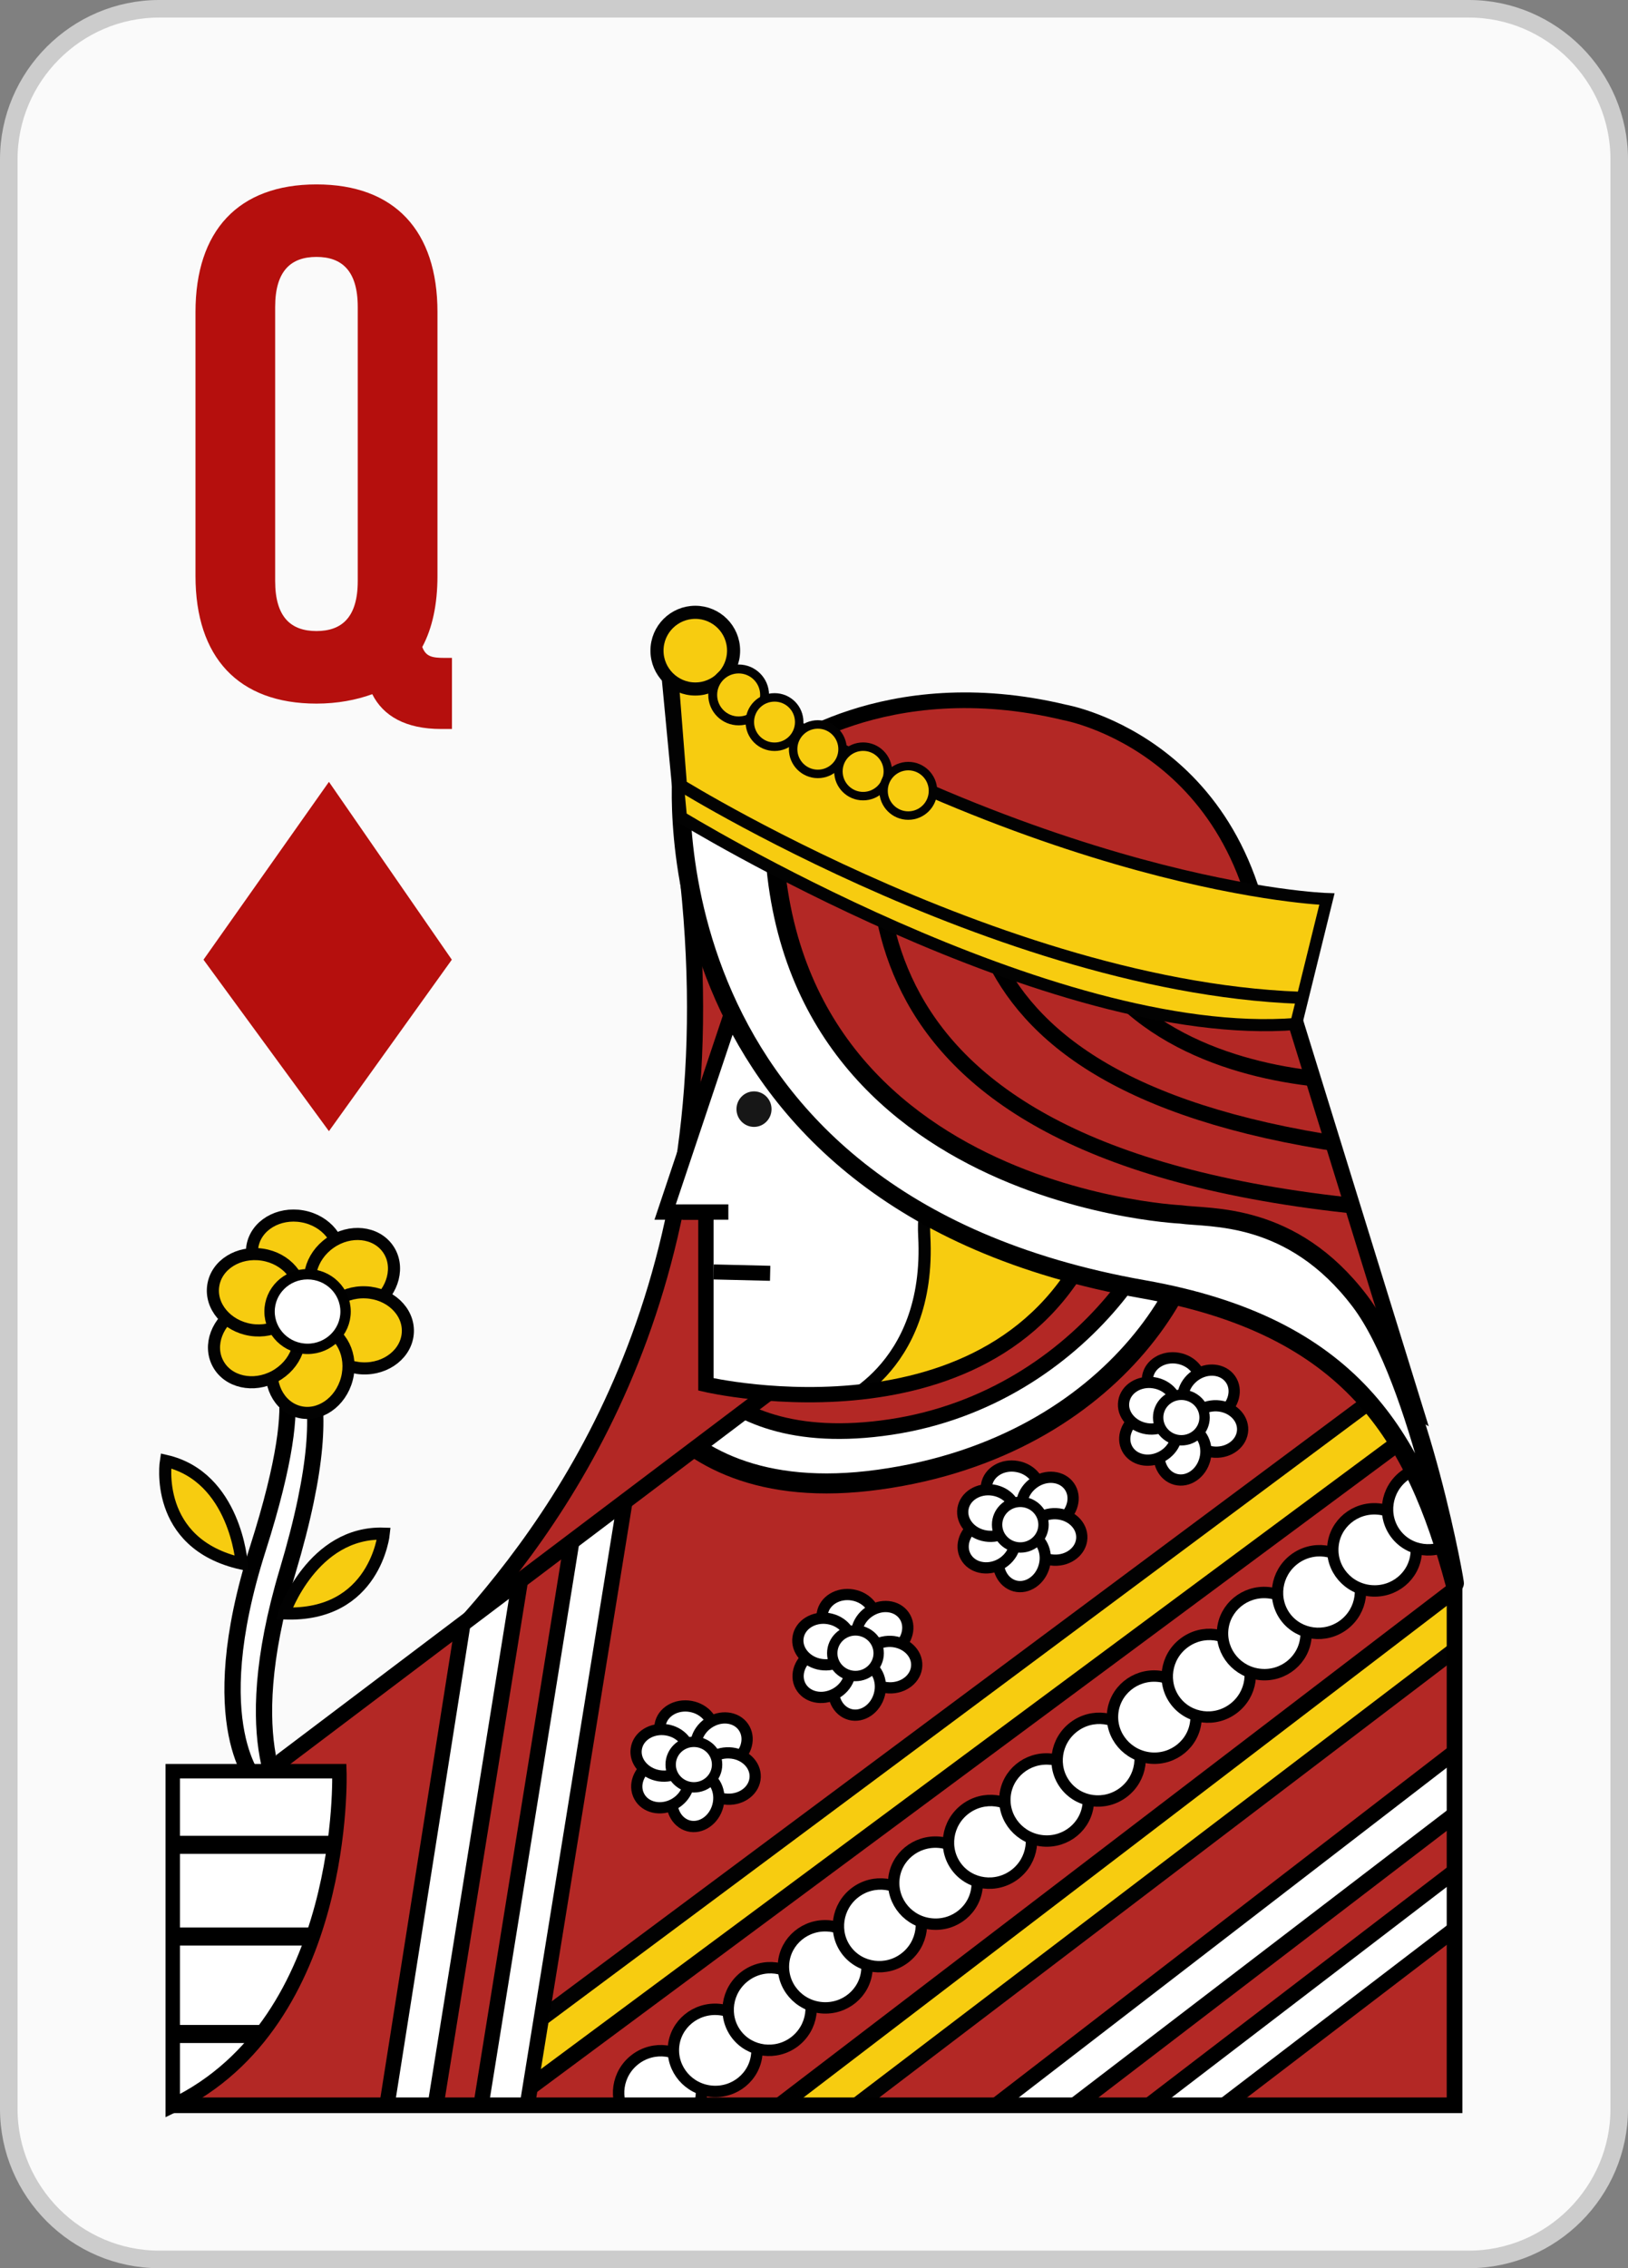 <?xml version="1.0" encoding="iso-8859-1"?>
<!-- Generator: Adobe Illustrator 16.0.0, SVG Export Plug-In . SVG Version: 6.00 Build 0)  -->
<!DOCTYPE svg PUBLIC "-//W3C//DTD SVG 1.1//EN" "http://www.w3.org/Graphics/SVG/1.1/DTD/svg11.dtd">
<svg version="1.1" id="Layer_1" xmlns="http://www.w3.org/2000/svg" xmlns:xlink="http://www.w3.org/1999/xlink" x="0px" y="0px"
	 width="58.426px" height="81.336px" viewBox="0 0 58.426 81.336" style="enable-background:new 0 0 58.426 81.336;"
	 xml:space="preserve">
<rect x="0" y="0" width="58.426" height="81.336" fill="#808080" stroke="none"/>
<g>
	<g>
		<path style="fill-rule:evenodd;clip-rule:evenodd;fill:#FAFAFA;" d="M58.111,75.623c0,2.969-2.43,5.398-5.399,5.398H5.714
			c-2.97,0-5.399-2.43-5.399-5.398V5.713c0-2.969,2.43-5.398,5.399-5.398h46.998c2.97,0,5.399,2.43,5.399,5.398V75.623z"/>
		<path style="fill:none;stroke:#CCCCCC;stroke-width:0.63;stroke-miterlimit:3.864;" d="M58.111,75.623
			c0,2.969-2.43,5.398-5.399,5.398H5.714c-2.97,0-5.399-2.43-5.399-5.398V5.713c0-2.969,2.43-5.398,5.399-5.398h46.998
			c2.97,0,5.399,2.43,5.399,5.398V75.623z"/>
	</g>
	<g>
		<path style="fill:#B50F0D;" d="M7.016,11.189c0-2.912,1.533-4.576,4.342-4.576c2.808,0,4.342,1.664,4.342,4.576v9.465
			c0,1.014-0.182,1.871-0.546,2.547c0.13,0.338,0.338,0.391,0.806,0.391h0.26v2.549h-0.39c-1.274,0-2.08-0.469-2.47-1.248
			c-0.572,0.207-1.248,0.338-2.002,0.338c-2.809,0-4.342-1.664-4.342-4.576V11.189z M9.875,20.836c0,1.301,0.572,1.793,1.482,1.793
			s1.482-0.492,1.482-1.793v-9.828c0-1.301-0.572-1.795-1.482-1.795s-1.482,0.494-1.482,1.795V20.836z"/>
	</g>
	<g>
		<path style="fill:#B32825;stroke:#000000;stroke-width:0.562;stroke-miterlimit:10;" d="M27.797,27.104
			c0,0,3.912-3.115,10.412-1.557c0,0,7.043,1.229,7.344,10.24c0,0-0.783-2.412-3.102-1.701c-2.317,0.713-9.715-3.246-10.514-3.291
			C31.139,30.754,27.797,27.104,27.797,27.104z"/>
		<path style="fill:#B32825;stroke:#000000;stroke-width:0.55;stroke-miterlimit:10;" d="M38.717,23.264"/>
		<g>
			<path style="fill:#B32825;stroke:#000000;stroke-width:0.578;stroke-miterlimit:10;" d="M24.537,30.256
				c1.972,14.713-3.65,23.199-7.642,27.762l10.841-3.434l6.805-15.5l-3.141-4.18L24.537,30.256z"/>
			<g>
				<defs>
					<polygon id="XMLID_126_" points="27.93,49.688 10.164,63.098 6.499,75.494 9.922,75.494 52.201,75.494 52.201,56.77 
						49.369,47.549 37.219,43.746 					"/>
				</defs>
				<use xlink:href="#XMLID_126_"  style="overflow:visible;fill:#B32825;"/>
				<clipPath id="XMLID_2_">
					<use xlink:href="#XMLID_126_"  style="overflow:visible;"/>
				</clipPath>
				<path style="clip-path:url(#XMLID_2_);fill:#FFFFFF;stroke:#000000;stroke-width:0.718;stroke-miterlimit:10;" d="
					M21.904,47.279c0,0.002,1.061,6.971,9.646,5.779c8.588-1.189,12.258-7.846,11.615-11.303c-0.643-3.459-7.683-4.264-7.683-4.264
					L21.904,47.279z"/>
				<g style="clip-path:url(#XMLID_2_);">
					<g>
						
							<line style="fill:#B32825;stroke:#000000;stroke-width:0.578;stroke-miterlimit:10;" x1="38.855" y1="40.578" x2="40.379" y2="46.23"/>
					</g>
				</g>
				<g style="clip-path:url(#XMLID_2_);">
					<defs>
						<polygon id="XMLID_129_" points="12.324,77.674 50.935,48.941 55.594,56.584 22.622,81.666 						"/>
					</defs>
					<use xlink:href="#XMLID_129_"  style="overflow:visible;fill:#F7CC10;"/>
					<clipPath id="XMLID_3_">
						<use xlink:href="#XMLID_129_"  style="overflow:visible;"/>
					</clipPath>
					<g style="clip-path:url(#XMLID_3_);">
						<defs>
							<polygon id="XMLID_130_" points="18.717,82.58 57.444,53.002 54.209,48.76 8.348,82.758 							"/>
						</defs>
						<use xlink:href="#XMLID_130_"  style="overflow:visible;fill:#B32825;"/>
						<clipPath id="XMLID_4_">
							<use xlink:href="#XMLID_130_"  style="overflow:visible;"/>
						</clipPath>
						
							<ellipse transform="matrix(0.797 -0.604 0.604 0.797 -40.502 29.512)" style="clip-path:url(#XMLID_4_);fill:#FFFFFF;stroke:#000000;stroke-width:0.409;stroke-miterlimit:10;" cx="23.674" cy="75.038" rx="1.499" ry="1.471"/>
						<path style="clip-path:url(#XMLID_4_);fill:#FFFFFF;stroke:#000000;stroke-width:0.409;stroke-miterlimit:10;" d="
							M24.171,73.396c0.07-0.809,0.796-1.408,1.622-1.338c0.824,0.068,1.438,0.787,1.368,1.594c-0.069,0.813-0.796,1.412-1.622,1.34
							C24.716,74.922,24.104,74.207,24.171,73.396z"/>
						<path style="clip-path:url(#XMLID_4_);fill:#FFFFFF;stroke:#000000;stroke-width:0.409;stroke-miterlimit:10;" d="
							M28.817,71.139c0.491,0.645,0.354,1.576-0.305,2.078c-0.659,0.498-1.596,0.377-2.085-0.266
							c-0.492-0.65-0.355-1.582,0.306-2.082C27.392,70.369,28.326,70.49,28.817,71.139z"/>
						<path style="clip-path:url(#XMLID_4_);fill:#FFFFFF;stroke:#000000;stroke-width:0.409;stroke-miterlimit:10;" d="
							M28.121,70.4c0.068-0.805,0.795-1.408,1.62-1.338c0.825,0.068,1.438,0.787,1.37,1.594c-0.07,0.813-0.797,1.412-1.623,1.34
							C28.664,71.926,28.051,71.213,28.121,70.4z"/>
						<path style="clip-path:url(#XMLID_4_);fill:#FFFFFF;stroke:#000000;stroke-width:0.409;stroke-miterlimit:10;" d="
							M32.775,68.135c0.488,0.645,0.354,1.58-0.307,2.08c-0.658,0.502-1.594,0.379-2.084-0.266
							c-0.492-0.648-0.355-1.582,0.306-2.084C31.35,67.367,32.283,67.488,32.775,68.135z"/>
						<path style="clip-path:url(#XMLID_4_);fill:#FFFFFF;stroke:#000000;stroke-width:0.409;stroke-miterlimit:10;" d="
							M32.078,67.398c0.068-0.807,0.795-1.404,1.621-1.336c0.824,0.07,1.437,0.787,1.367,1.594c-0.068,0.811-0.795,1.41-1.62,1.338
							C32.621,68.926,32.009,68.209,32.078,67.398z"/>
						<path style="clip-path:url(#XMLID_4_);fill:#FFFFFF;stroke:#000000;stroke-width:0.409;stroke-miterlimit:10;" d="
							M36.725,65.141c0.488,0.646,0.354,1.578-0.305,2.078c-0.662,0.502-1.596,0.381-2.086-0.264
							c-0.492-0.65-0.356-1.58,0.305-2.082C35.299,64.373,36.232,64.492,36.725,65.141z"/>
						
							<ellipse transform="matrix(-0.996 -0.085 0.085 -0.996 69.448 132.011)" style="clip-path:url(#XMLID_4_);fill:#FFFFFF;stroke:#000000;stroke-width:0.409;stroke-miterlimit:10;" cx="37.522" cy="64.533" rx="1.5" ry="1.472"/>
						
							<ellipse transform="matrix(0.797 -0.604 0.604 0.797 -30.104 36.638)" style="clip-path:url(#XMLID_4_);fill:#FFFFFF;stroke:#000000;stroke-width:0.409;stroke-miterlimit:10;" cx="39.432" cy="63.086" rx="1.5" ry="1.473"/>
						<path style="clip-path:url(#XMLID_4_);fill:#FFFFFF;stroke:#000000;stroke-width:0.409;stroke-miterlimit:10;" d="
							M39.93,61.447c0.069-0.809,0.795-1.41,1.619-1.34c0.826,0.07,1.438,0.787,1.37,1.594c-0.069,0.811-0.796,1.412-1.62,1.342
							C40.475,62.969,39.861,62.256,39.93,61.447z"/>
						<path style="clip-path:url(#XMLID_4_);fill:#FFFFFF;stroke:#000000;stroke-width:0.409;stroke-miterlimit:10;" d="
							M44.576,59.188c0.49,0.645,0.354,1.576-0.307,2.076c-0.658,0.502-1.594,0.381-2.084-0.266
							c-0.492-0.648-0.355-1.582,0.306-2.08C43.15,58.418,44.084,58.537,44.576,59.188z"/>
						<path style="clip-path:url(#XMLID_4_);fill:#FFFFFF;stroke:#000000;stroke-width:0.409;stroke-miterlimit:10;" d="
							M43.879,58.449c0.069-0.807,0.795-1.408,1.619-1.338c0.826,0.072,1.438,0.787,1.37,1.594
							c-0.069,0.811-0.795,1.414-1.621,1.342C44.423,59.977,43.81,59.262,43.879,58.449z"/>
						<path style="clip-path:url(#XMLID_4_);fill:#FFFFFF;stroke:#000000;stroke-width:0.409;stroke-miterlimit:10;" d="
							M48.533,56.186c0.488,0.645,0.354,1.578-0.306,2.078c-0.661,0.5-1.595,0.377-2.085-0.266c-0.491-0.648-0.355-1.58,0.304-2.082
							C47.107,55.416,48.04,55.537,48.533,56.186z"/>
						<path style="clip-path:url(#XMLID_4_);fill:#FFFFFF;stroke:#000000;stroke-width:0.409;stroke-miterlimit:10;" d="
							M47.836,55.449c0.068-0.807,0.794-1.41,1.619-1.338c0.826,0.07,1.438,0.787,1.369,1.594c-0.068,0.813-0.795,1.41-1.62,1.34
							C48.381,56.977,47.766,56.262,47.836,55.449z"/>
						<path style="clip-path:url(#XMLID_4_);fill:#FFFFFF;stroke:#000000;stroke-width:0.409;stroke-miterlimit:10;" d="
							M52.482,53.189c0.488,0.648,0.354,1.578-0.307,2.078c-0.66,0.502-1.596,0.381-2.084-0.264
							c-0.492-0.65-0.355-1.582,0.305-2.084C51.055,52.422,51.99,52.543,52.482,53.189z"/>
						<path style="clip-path:url(#XMLID_4_);fill:#FFFFFF;stroke:#000000;stroke-width:0.409;stroke-miterlimit:10;" d="
							M51.785,52.453c0.068-0.807,0.795-1.406,1.619-1.338c0.825,0.072,1.438,0.789,1.369,1.594
							c-0.068,0.811-0.795,1.412-1.621,1.342C52.328,53.98,51.717,53.264,51.785,52.453z"/>
						
							<use xlink:href="#XMLID_130_"  style="overflow:visible;fill:none;stroke:#000000;stroke-width:0.578;stroke-miterlimit:10;"/>
					</g>
					
						<use xlink:href="#XMLID_129_"  style="overflow:visible;fill:none;stroke:#020202;stroke-width:0.55;stroke-miterlimit:10;"/>
				</g>
				<path style="clip-path:url(#XMLID_2_);fill:#B32825;stroke:#000000;stroke-width:0.562;stroke-miterlimit:10;" d="
					M23.895,47.26c0,0,1.055,4.965,8.071,3.912s10.79-7.553,10.17-10.016c-0.619-2.459-7.356-1.215-7.356-1.215L23.895,47.26z"/>
				<g style="clip-path:url(#XMLID_2_);">
					<defs>
						<polygon id="XMLID_128_" points="17.502,52.596 13.34,78.963 18.363,78.963 22.965,50.518 						"/>
					</defs>
					<use xlink:href="#XMLID_128_"  style="overflow:visible;fill:#FFFFFF;"/>
					<clipPath id="XMLID_5_">
						<use xlink:href="#XMLID_128_"  style="overflow:visible;"/>
					</clipPath>
					<polygon style="clip-path:url(#XMLID_5_);fill:#B32825;stroke:#000000;stroke-width:0.578;stroke-miterlimit:10;" points="
						19.55,51.166 15.312,77.492 21.178,77.492 25.512,48.998 					"/>
					<polygon style="clip-path:url(#XMLID_5_);fill:#FFFFFF;stroke:#000000;stroke-width:0.55;stroke-miterlimit:10;" points="
						21.183,51.166 16.941,77.492 22.811,77.492 27.143,48.998 					"/>
					
						<use xlink:href="#XMLID_128_"  style="overflow:visible;fill:none;stroke:#000000;stroke-width:0.55;stroke-miterlimit:10;"/>
				</g>
				<g style="clip-path:url(#XMLID_2_);">
					<defs>
						<polygon id="XMLID_127_" points="54.484,61.068 33.332,77.354 36.98,80.807 59.881,63.314 						"/>
					</defs>
					<use xlink:href="#XMLID_127_"  style="overflow:visible;fill:#FFFFFF;"/>
					<clipPath id="XMLID_6_">
						<use xlink:href="#XMLID_127_"  style="overflow:visible;"/>
					</clipPath>
					<polygon style="clip-path:url(#XMLID_6_);fill:#B32825;stroke:#000000;stroke-width:0.578;stroke-miterlimit:10;" points="
						56.954,61.439 35.775,77.641 40.035,81.672 62.773,63.963 					"/>
					<polygon style="clip-path:url(#XMLID_6_);fill:#FFFFFF;stroke:#000000;stroke-width:0.55;stroke-miterlimit:10;" points="
						58.139,62.561 36.959,78.764 41.221,82.799 63.958,65.084 					"/>
					
						<use xlink:href="#XMLID_127_"  style="overflow:visible;fill:none;stroke:#000000;stroke-width:0.55;stroke-miterlimit:10;"/>
				</g>
				<use xlink:href="#XMLID_126_"  style="overflow:visible;fill:none;stroke:#000000;stroke-width:0.562;stroke-miterlimit:10;"/>
			</g>
			<path style="fill:#FFFFFF;stroke:#000000;stroke-width:0.584;stroke-miterlimit:10;" d="M9.773,48.979
				c0,0,1.524,0.148-0.52,6.559c-2.043,6.41,0,8.441,0,8.441l1.07,0.826c0,0-1.906-2.098-0.004-8.453
				c2.284-7.637-0.058-7.877-0.178-8.301"/>
			<g>
				<defs>
					<path id="XMLID_125_" d="M25.162,32.207c0,0,1.213,3.121,1.213,3.781l-2.504,7.475h1.463v6.18c0,0,10.909,2.559,14.138-5.791
						v-12.91C39.472,30.941,27.815,30.033,25.162,32.207z"/>
				</defs>
				<use xlink:href="#XMLID_125_"  style="overflow:visible;fill:#FFFFFF;"/>
				<clipPath id="XMLID_7_">
					<use xlink:href="#XMLID_125_"  style="overflow:visible;"/>
				</clipPath>
				<path style="clip-path:url(#XMLID_7_);fill:#F7CC10;stroke:#020202;stroke-width:0.437;stroke-miterlimit:10;" d="
					M29.924,50.428c0,0,3.508-1.236,3.246-6.104c-0.262-4.863,5.988,0.387,5.988,0.387l-3.035,5.717l-5.461,0.975L29.924,50.428z"/>
				<use xlink:href="#XMLID_125_"  style="overflow:visible;fill:none;stroke:#000000;stroke-width:0.55;stroke-miterlimit:10;"/>
			</g>
			<g>
				<defs>
					<path id="XMLID_124_" d="M44.498,32.967c0,0-1.627,0.324,2.018,3.752l4.276,13.822L40.58,44.604l-11.672-5.268l-1.729-10.91
						l11.607,2.576L44.498,32.967z"/>
				</defs>
				<use xlink:href="#XMLID_124_"  style="overflow:visible;fill:#B32825;"/>
				<clipPath id="XMLID_8_">
					<use xlink:href="#XMLID_124_"  style="overflow:visible;"/>
				</clipPath>
				<path style="clip-path:url(#XMLID_8_);fill:#B32825;stroke:#000000;stroke-width:0.562;stroke-miterlimit:10;" d="
					M31.662,26.936c-0.256,4.145-2.449,14.855,18.613,16.455c0,0-1.234-4.33-0.291-3.127c0.399,0.516-16.714,0.85-15.077-12.023
					C34.907,28.24,32.103,19.975,31.662,26.936z"/>
				<path style="clip-path:url(#XMLID_8_);fill:#B32825;stroke:#000000;stroke-width:0.562;stroke-miterlimit:10;" d="
					M34.712,26.219c-0.01,4.984-1.844,13.346,15.887,15.123c0,0-0.812-3.941,0.011-2.779c0.292,0.406-13.969,1.434-12.598-10.404
					C38.012,28.158,34.727,19.541,34.712,26.219z"/>
				<path style="clip-path:url(#XMLID_8_);fill:#B32825;stroke:#000000;stroke-width:0.562;stroke-miterlimit:10;" d="
					M41.942,28.164c0,0-3.126,9.279,8.261,8.377"/>
				<use xlink:href="#XMLID_124_"  style="overflow:visible;fill:none;stroke:#000000;stroke-width:0.562;stroke-miterlimit:10;"/>
			</g>
			<ellipse style="fill:#171717;" cx="27.06" cy="39.773" rx="0.629" ry="0.637"/>
			
				<line style="fill:none;stroke:#000000;stroke-width:0.55;stroke-miterlimit:10;" x1="24.502" y1="43.463" x2="26.139" y2="43.463"/>
			<g>
				<defs>
					<path id="XMLID_123_" d="M6.2,63.514h5.979c0,0,0.32,8.984-5.979,11.996V63.514z"/>
				</defs>
				<use xlink:href="#XMLID_123_"  style="overflow:visible;fill:#FFFFFF;"/>
				<clipPath id="XMLID_9_">
					<use xlink:href="#XMLID_123_"  style="overflow:visible;"/>
				</clipPath>
				<polyline style="clip-path:url(#XMLID_9_);fill:#FFFFFF;stroke:#000000;stroke-width:0.648;stroke-miterlimit:10;" points="
					4.28,66.154 12.836,66.154 12.836,69.443 4.501,69.443 4.821,72.938 11.863,72.938 10.758,75.734 4.28,75.76 				"/>
				<use xlink:href="#XMLID_123_"  style="overflow:visible;fill:none;stroke:#000000;stroke-width:0.518;stroke-miterlimit:10;"/>
			</g>
			
				<line style="fill:none;stroke:#000000;stroke-width:0.539;stroke-miterlimit:10;" x1="27.639" y1="45.66" x2="25.611" y2="45.611"/>
			<path style="fill:#FFFFFF;stroke:#000000;stroke-width:0.66;stroke-miterlimit:10;" d="M24.468,27.6
				c0,0-1.495,15.447,16.565,18.633c7.459,1.316,9.759,5.285,11.168,10.537c0.105,0.391-1.236-7.264-3.394-10.109
				c-2.446-3.229-5.389-2.963-6.437-3.113c0,0-15.987-0.736-14.521-16.074L24.468,27.6z"/>
			<path style="stroke:#020202;stroke-width:0.647;stroke-miterlimit:10;" d="M12.646,57.012"/>
			<g>
				<defs>
					<path id="XMLID_122_" d="M24.438,29.303c0,0,13.238,8.113,22.078,7.416l1.105-4.479c0,0-10.031-0.316-23.75-8.908
						L24.438,29.303z"/>
				</defs>
				<use xlink:href="#XMLID_122_"  style="overflow:visible;fill:#F7CC10;"/>
				<clipPath id="XMLID_10_">
					<use xlink:href="#XMLID_122_"  style="overflow:visible;"/>
				</clipPath>
				<path style="clip-path:url(#XMLID_10_);fill:#F7CC10;stroke:#020202;stroke-width:0.434;stroke-miterlimit:10;" d="
					M24.438,28.162c0,0,13.721,8.498,24.832,7.561l-0.436-4.621c0,0-11.244-1.529-24.963-10.123L24.438,28.162z"/>
				<use xlink:href="#XMLID_122_"  style="overflow:visible;fill:none;stroke:#020202;stroke-width:0.434;stroke-miterlimit:10;"/>
			</g>
			<g>
				<g>
					
						<ellipse transform="matrix(0.174 -0.985 0.985 0.174 -14.019 82.41)" style="fill:#FFFFFF;stroke:#000000;stroke-width:0.403;stroke-miterlimit:10;" cx="42.138" cy="49.565" rx="0.834" ry="0.961"/>
					<path style="fill:#FFFFFF;stroke:#000000;stroke-width:0.403;stroke-miterlimit:10;" d="M42.895,49.324
						c0.434-0.303,1-0.242,1.264,0.133c0.265,0.375,0.123,0.932-0.311,1.236c-0.436,0.305-1.004,0.244-1.268-0.133
						S42.457,49.631,42.895,49.324z"/>
					<path style="fill:#FFFFFF;stroke:#000000;stroke-width:0.403;stroke-miterlimit:10;" d="M43.67,50.41
						c0.527,0.021,0.944,0.412,0.926,0.871c-0.02,0.461-0.465,0.816-0.994,0.793c-0.531-0.023-0.949-0.412-0.928-0.871
						C42.69,50.742,43.139,50.389,43.67,50.41z"/>
					
						<ellipse transform="matrix(-0.967 -0.254 0.254 -0.967 70.254 113.278)" style="fill:#FFFFFF;stroke:#000000;stroke-width:0.403;stroke-miterlimit:10;" cx="42.451" cy="52.097" rx="0.833" ry="0.963"/>
					
						<ellipse transform="matrix(0.476 0.879 -0.879 0.476 66.933 -9.309)" style="fill:#FFFFFF;stroke:#000000;stroke-width:0.403;stroke-miterlimit:10;" cx="41.279" cy="51.518" rx="0.833" ry="0.96"/>
					<path style="fill:#FFFFFF;stroke:#000000;stroke-width:0.403;stroke-miterlimit:10;" d="M41.15,51.232
						c-0.521-0.084-0.893-0.518-0.82-0.971c0.07-0.457,0.554-0.758,1.078-0.676c0.523,0.08,0.894,0.514,0.822,0.971
						C42.162,51.012,41.677,51.314,41.15,51.232z"/>
				</g>
				
					<ellipse style="fill:#FFFFFF;stroke:#000000;stroke-width:0.372;stroke-miterlimit:10;" cx="42.397" cy="50.832" rx="0.833" ry="0.816"/>
			</g>
			<g>
				<g>
					<path style="fill:#FFFFFF;stroke:#000000;stroke-width:0.403;stroke-miterlimit:10;" d="M36.502,52.588
						c0.521,0.092,0.882,0.533,0.802,0.988c-0.08,0.451-0.57,0.746-1.091,0.652c-0.525-0.092-0.885-0.537-0.805-0.988
						C35.488,52.787,35.979,52.494,36.502,52.588z"/>
					<path style="fill:#FFFFFF;stroke:#000000;stroke-width:0.403;stroke-miterlimit:10;" d="M37.115,53.168
						c0.432-0.303,1-0.244,1.264,0.133s0.123,0.93-0.311,1.232c-0.436,0.305-1.004,0.248-1.268-0.131
						C36.537,54.025,36.677,53.473,37.115,53.168z"/>
					
						<ellipse transform="matrix(0.042 -0.999 0.999 0.042 -18.756 90.617)" style="fill:#FFFFFF;stroke:#000000;stroke-width:0.403;stroke-miterlimit:10;" cx="37.855" cy="55.085" rx="0.834" ry="0.961"/>
					<path style="fill:#FFFFFF;stroke:#000000;stroke-width:0.403;stroke-miterlimit:10;" d="M35.865,55.725
						c0.136-0.512,0.605-0.834,1.051-0.717s0.696,0.631,0.561,1.141c-0.136,0.516-0.605,0.838-1.051,0.723
						C35.979,56.752,35.729,56.24,35.865,55.725z"/>
					<path style="fill:#FFFFFF;stroke:#000000;stroke-width:0.403;stroke-miterlimit:10;" d="M35.896,56.094
						c-0.467,0.25-1.023,0.127-1.241-0.277c-0.221-0.404-0.019-0.939,0.447-1.189c0.468-0.254,1.026-0.131,1.245,0.273
						S36.363,55.838,35.896,56.094z"/>
					
						<ellipse transform="matrix(-0.154 0.988 -0.988 -0.154 94.574 27.537)" style="fill:#FFFFFF;stroke:#000000;stroke-width:0.403;stroke-miterlimit:10;" cx="35.5" cy="54.251" rx="0.833" ry="0.96"/>
				</g>
				
					<ellipse style="fill:#FFFFFF;stroke:#000000;stroke-width:0.372;stroke-miterlimit:10;" cx="36.617" cy="54.674" rx="0.833" ry="0.818"/>
			</g>
			<g>
				<g>
					
						<ellipse transform="matrix(0.174 -0.985 0.985 0.174 -31.985 77.906)" style="fill:#FFFFFF;stroke:#000000;stroke-width:0.403;stroke-miterlimit:10;" cx="30.441" cy="58.017" rx="0.834" ry="0.96"/>
					
						<ellipse transform="matrix(-0.573 -0.819 0.819 -0.573 1.93 117.925)" style="fill:#FFFFFF;stroke:#000000;stroke-width:0.403;stroke-miterlimit:10;" cx="31.675" cy="58.46" rx="0.833" ry="0.962"/>
					<path style="fill:#FFFFFF;stroke:#000000;stroke-width:0.403;stroke-miterlimit:10;" d="M31.973,58.859
						c0.528,0.023,0.946,0.412,0.926,0.871c-0.018,0.461-0.465,0.816-0.994,0.795c-0.53-0.021-0.947-0.412-0.929-0.873
						C30.993,59.195,31.441,58.84,31.973,58.859z"/>
					<path style="fill:#FFFFFF;stroke:#000000;stroke-width:0.403;stroke-miterlimit:10;" d="M29.949,60.334
						c0.135-0.514,0.605-0.836,1.051-0.717c0.443,0.115,0.695,0.631,0.561,1.141c-0.135,0.516-0.605,0.84-1.053,0.723
						C30.063,61.361,29.813,60.85,29.949,60.334z"/>
					
						<ellipse transform="matrix(0.476 0.88 -0.88 0.476 68.267 5.425)" style="fill:#FFFFFF;stroke:#000000;stroke-width:0.403;stroke-miterlimit:10;" cx="29.584" cy="59.968" rx="0.834" ry="0.962"/>
					
						<ellipse transform="matrix(-0.154 0.988 -0.988 -0.154 92.298 38.7)" style="fill:#FFFFFF;stroke:#000000;stroke-width:0.403;stroke-miterlimit:10;" cx="29.583" cy="58.858" rx="0.833" ry="0.961"/>
				</g>
				
					<ellipse style="fill:#FFFFFF;stroke:#000000;stroke-width:0.372;stroke-miterlimit:10;" cx="30.701" cy="59.283" rx="0.833" ry="0.818"/>
			</g>
			<g>
				<g>
					<path style="fill:#FFFFFF;stroke:#000000;stroke-width:0.403;stroke-miterlimit:10;" d="M24.788,61.191
						c0.521,0.092,0.882,0.535,0.802,0.986c-0.08,0.453-0.57,0.746-1.092,0.656c-0.525-0.096-0.885-0.539-0.805-0.99
						C23.773,61.389,24.265,61.098,24.788,61.191z"/>
					
						<ellipse transform="matrix(-0.572 -0.82 0.82 -0.572 -10.519 119.423)" style="fill:#FFFFFF;stroke:#000000;stroke-width:0.403;stroke-miterlimit:10;" cx="25.877" cy="62.454" rx="0.833" ry="0.961"/>
					<path style="fill:#FFFFFF;stroke:#000000;stroke-width:0.403;stroke-miterlimit:10;" d="M26.176,62.857
						c0.527,0.02,0.945,0.41,0.926,0.869c-0.019,0.463-0.466,0.816-0.995,0.793c-0.53-0.021-0.947-0.412-0.929-0.871
						C25.195,63.189,25.644,62.834,26.176,62.857z"/>
					<path style="fill:#FFFFFF;stroke:#000000;stroke-width:0.403;stroke-miterlimit:10;" d="M24.15,64.328
						c0.135-0.51,0.607-0.834,1.051-0.717c0.445,0.117,0.697,0.631,0.561,1.143c-0.135,0.514-0.605,0.836-1.05,0.721
						C24.266,65.355,24.015,64.846,24.15,64.328z"/>
					<path style="fill:#FFFFFF;stroke:#000000;stroke-width:0.403;stroke-miterlimit:10;" d="M24.182,64.697
						c-0.465,0.25-1.023,0.129-1.24-0.277c-0.221-0.406-0.019-0.938,0.447-1.189c0.467-0.252,1.025-0.133,1.244,0.273
						C24.853,63.908,24.65,64.441,24.182,64.697z"/>
					<path style="fill:#FFFFFF;stroke:#000000;stroke-width:0.403;stroke-miterlimit:10;" d="M23.656,63.678
						c-0.521-0.084-0.893-0.518-0.82-0.971c0.069-0.455,0.555-0.756,1.078-0.676c0.525,0.08,0.895,0.516,0.823,0.973
						C24.669,63.457,24.183,63.76,23.656,63.678z"/>
				</g>
				
					<ellipse style="fill:#FFFFFF;stroke:#000000;stroke-width:0.372;stroke-miterlimit:10;" cx="24.902" cy="63.277" rx="0.833" ry="0.816"/>
			</g>
			<path style="fill:#F7CC10;stroke:#020202;stroke-width:0.47;stroke-miterlimit:10;" d="M26.327,23.332
				c0,0.756-0.615,1.375-1.374,1.375c-0.758,0-1.375-0.619-1.375-1.375c0-0.762,0.617-1.375,1.375-1.375
				C25.712,21.957,26.327,22.57,26.327,23.332z"/>
			<circle style="fill:#F7CC10;stroke:#020202;stroke-width:0.319;stroke-miterlimit:10;" cx="26.509" cy="24.92" r="0.931"/>
			<path style="fill:#F7CC10;stroke:#020202;stroke-width:0.304;stroke-miterlimit:10;" d="M28.682,25.893
				c0,0.488-0.396,0.885-0.885,0.885c-0.49,0-0.887-0.396-0.887-0.885c0-0.492,0.396-0.885,0.887-0.885
				C28.286,25.008,28.682,25.4,28.682,25.893z"/>
			<circle style="fill:#F7CC10;stroke:#020202;stroke-width:0.304;stroke-miterlimit:10;" cx="29.351" cy="26.865" r="0.887"/>
			<circle style="fill:#F7CC10;stroke:#020202;stroke-width:0.304;stroke-miterlimit:10;" cx="30.976" cy="27.662" r="0.887"/>
			<circle style="fill:#F7CC10;stroke:#020202;stroke-width:0.304;stroke-miterlimit:10;" cx="32.596" cy="28.359" r="0.887"/>
			<g>
				<path style="fill:#F7CC10;stroke:#020202;stroke-width:0.434;stroke-miterlimit:10;" d="M10.851,43.617
					c0.853,0.15,1.443,0.875,1.312,1.615c-0.131,0.744-0.934,1.221-1.787,1.07c-0.857-0.152-1.447-0.877-1.316-1.619
					C9.191,43.943,9.993,43.465,10.851,43.617z"/>
				<path style="fill:#F7CC10;stroke:#020202;stroke-width:0.434;stroke-miterlimit:10;" d="M11.852,44.566
					c0.709-0.496,1.639-0.398,2.07,0.217c0.433,0.615,0.201,1.521-0.508,2.02c-0.713,0.5-1.645,0.404-2.076-0.215
					C10.907,45.973,11.137,45.064,11.852,44.566z"/>
				<path style="fill:#F7CC10;stroke:#020202;stroke-width:0.434;stroke-miterlimit:10;" d="M13.122,46.342
					c0.864,0.035,1.546,0.674,1.515,1.426c-0.031,0.754-0.761,1.336-1.627,1.301c-0.869-0.037-1.553-0.676-1.52-1.428
					C11.518,46.889,12.25,46.305,13.122,46.342z"/>
				<path style="fill:#F7CC10;stroke:#020202;stroke-width:0.434;stroke-miterlimit:10;" d="M9.809,48.752
					c0.221-0.836,0.99-1.363,1.721-1.174c0.727,0.193,1.139,1.033,0.918,1.869c-0.223,0.844-0.994,1.373-1.723,1.18
					C9.994,50.434,9.585,49.598,9.809,48.752z"/>
				<path style="fill:#F7CC10;stroke:#020202;stroke-width:0.434;stroke-miterlimit:10;" d="M9.857,49.355
					c-0.762,0.41-1.674,0.209-2.031-0.453c-0.361-0.662-0.029-1.537,0.732-1.949c0.766-0.412,1.68-0.213,2.038,0.451
					C10.957,48.064,10.624,48.939,9.857,49.355z"/>
				<path style="fill:#F7CC10;stroke:#020202;stroke-width:0.434;stroke-miterlimit:10;" d="M8.999,47.688
					c-0.856-0.135-1.462-0.846-1.345-1.592c0.114-0.744,0.907-1.236,1.765-1.104c0.858,0.131,1.464,0.844,1.348,1.59
					C10.654,47.326,9.859,47.822,8.999,47.688z"/>
			</g>
			
				<ellipse style="fill:#FFFFFF;stroke:#000000;stroke-width:0.372;stroke-miterlimit:10;" cx="11.038" cy="47.031" rx="1.364" ry="1.338"/>
			<path style="fill:#F7CC10;stroke:#020202;stroke-width:0.434;stroke-miterlimit:10;" d="M10.206,57.834
				c0,0,1.015-2.922,3.568-2.838c0,0-0.302,2.992-3.574,2.861L10.206,57.834z"/>
			<path style="fill:#F7CC10;stroke:#020202;stroke-width:0.434;stroke-miterlimit:10;" d="M8.672,56.045
				c0,0-0.228-3.086-2.718-3.658c0,0-0.478,2.967,2.718,3.682V56.045z"/>
		</g>
	</g>
	<polygon style="fill:#B50F0D;" points="11.805,28.037 16.215,34.414 11.805,40.563 7.303,34.414 	"/>
</g>
</svg>
